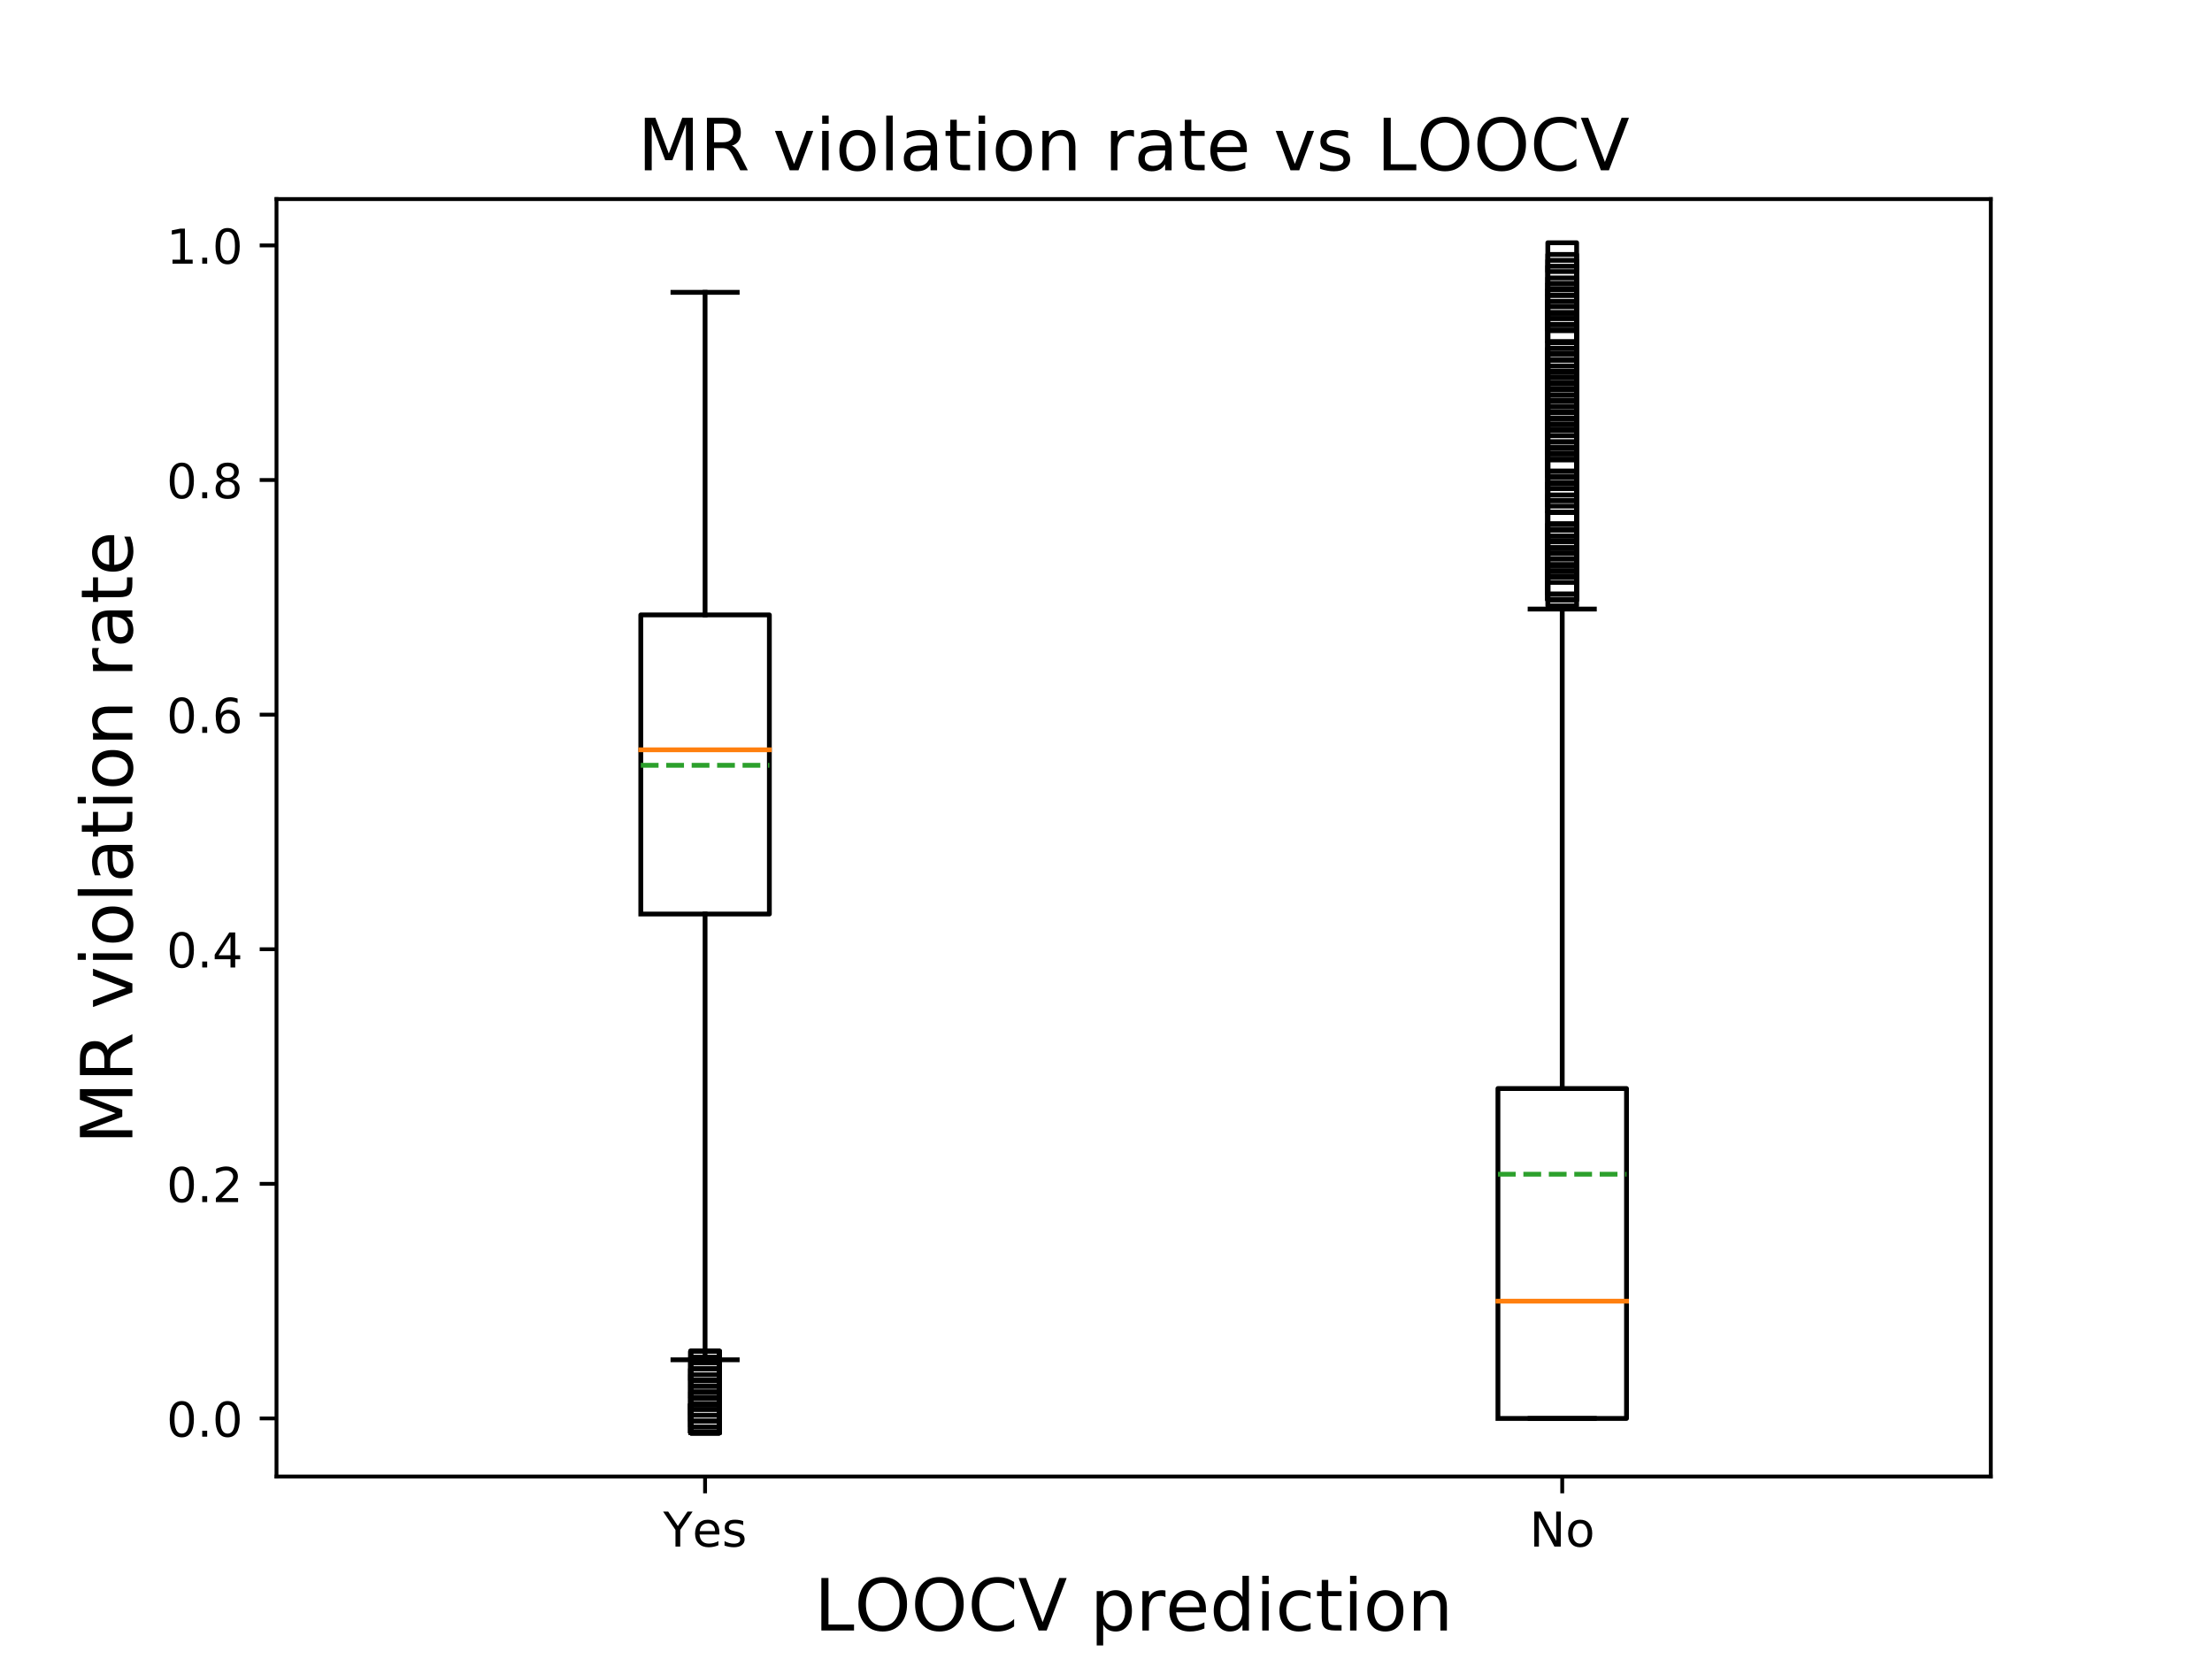 <?xml version="1.0" encoding="utf-8" standalone="no"?>
<!DOCTYPE svg PUBLIC "-//W3C//DTD SVG 1.1//EN"
  "http://www.w3.org/Graphics/SVG/1.1/DTD/svg11.dtd">
<!-- Created with matplotlib (https://matplotlib.org/) -->
<svg height="345.6pt" version="1.1" viewBox="0 0 460.8 345.6" width="460.8pt" xmlns="http://www.w3.org/2000/svg" xmlns:xlink="http://www.w3.org/1999/xlink">
 <defs>
  <style type="text/css">
*{stroke-linecap:butt;stroke-linejoin:round;}
  </style>
 </defs>
 <g id="figure_1">
  <g id="patch_1">
   <path d="M 0 345.6 
L 460.8 345.6 
L 460.8 0 
L 0 0 
z
" style="fill:#ffffff;"/>
  </g>
  <g id="axes_1">
   <g id="patch_2">
    <path d="M 57.6 307.584 
L 414.72 307.584 
L 414.72 41.472 
L 57.6 41.472 
z
" style="fill:#ffffff;"/>
   </g>
   <g id="matplotlib.axis_1">
    <g id="xtick_1">
     <g id="line2d_1">
      <defs>
       <path d="M 0 0 
L 0 3.5 
" id="maba1c6e56d" style="stroke:#000000;stroke-width:0.8;"/>
      </defs>
      <g>
       <use style="stroke:#000000;stroke-width:0.8;" x="146.88" xlink:href="#maba1c6e56d" y="307.584"/>
      </g>
     </g>
     <g id="text_1">
      <!-- Yes -->
      <defs>
       <path d="M -0.203 72.906 
L 10.406 72.906 
L 30.609 42.922 
L 50.688 72.906 
L 61.281 72.906 
L 35.5 34.719 
L 35.5 0 
L 25.594 0 
L 25.594 34.719 
z
" id="DejaVuSans-89"/>
       <path d="M 56.203 29.594 
L 56.203 25.203 
L 14.891 25.203 
Q 15.484 15.922 20.484 11.062 
Q 25.484 6.203 34.422 6.203 
Q 39.594 6.203 44.453 7.469 
Q 49.312 8.734 54.109 11.281 
L 54.109 2.781 
Q 49.266 0.734 44.188 -0.344 
Q 39.109 -1.422 33.891 -1.422 
Q 20.797 -1.422 13.156 6.188 
Q 5.516 13.812 5.516 26.812 
Q 5.516 40.234 12.766 48.109 
Q 20.016 56 32.328 56 
Q 43.359 56 49.781 48.891 
Q 56.203 41.797 56.203 29.594 
z
M 47.219 32.234 
Q 47.125 39.594 43.094 43.984 
Q 39.062 48.391 32.422 48.391 
Q 24.906 48.391 20.391 44.141 
Q 15.875 39.891 15.188 32.172 
z
" id="DejaVuSans-101"/>
       <path d="M 44.281 53.078 
L 44.281 44.578 
Q 40.484 46.531 36.375 47.5 
Q 32.281 48.484 27.875 48.484 
Q 21.188 48.484 17.844 46.438 
Q 14.5 44.391 14.5 40.281 
Q 14.5 37.156 16.891 35.375 
Q 19.281 33.594 26.516 31.984 
L 29.594 31.297 
Q 39.156 29.25 43.188 25.516 
Q 47.219 21.781 47.219 15.094 
Q 47.219 7.469 41.188 3.016 
Q 35.156 -1.422 24.609 -1.422 
Q 20.219 -1.422 15.453 -0.562 
Q 10.688 0.297 5.422 2 
L 5.422 11.281 
Q 10.406 8.688 15.234 7.391 
Q 20.062 6.109 24.812 6.109 
Q 31.156 6.109 34.562 8.281 
Q 37.984 10.453 37.984 14.406 
Q 37.984 18.062 35.516 20.016 
Q 33.062 21.969 24.703 23.781 
L 21.578 24.516 
Q 13.234 26.266 9.516 29.906 
Q 5.812 33.547 5.812 39.891 
Q 5.812 47.609 11.281 51.797 
Q 16.75 56 26.812 56 
Q 31.781 56 36.172 55.266 
Q 40.578 54.547 44.281 53.078 
z
" id="DejaVuSans-115"/>
      </defs>
      <g transform="translate(138.155 322.182)scale(0.1 -0.1)">
       <use xlink:href="#DejaVuSans-89"/>
       <use x="60.881" xlink:href="#DejaVuSans-101"/>
       <use x="122.404" xlink:href="#DejaVuSans-115"/>
      </g>
     </g>
    </g>
    <g id="xtick_2">
     <g id="line2d_2">
      <g>
       <use style="stroke:#000000;stroke-width:0.8;" x="325.44" xlink:href="#maba1c6e56d" y="307.584"/>
      </g>
     </g>
     <g id="text_2">
      <!-- No -->
      <defs>
       <path d="M 9.812 72.906 
L 23.094 72.906 
L 55.422 11.922 
L 55.422 72.906 
L 64.984 72.906 
L 64.984 0 
L 51.703 0 
L 19.391 60.984 
L 19.391 0 
L 9.812 0 
z
" id="DejaVuSans-78"/>
       <path d="M 30.609 48.391 
Q 23.391 48.391 19.188 42.75 
Q 14.984 37.109 14.984 27.297 
Q 14.984 17.484 19.156 11.844 
Q 23.344 6.203 30.609 6.203 
Q 37.797 6.203 41.984 11.859 
Q 46.188 17.531 46.188 27.297 
Q 46.188 37.016 41.984 42.703 
Q 37.797 48.391 30.609 48.391 
z
M 30.609 56 
Q 42.328 56 49.016 48.375 
Q 55.719 40.766 55.719 27.297 
Q 55.719 13.875 49.016 6.219 
Q 42.328 -1.422 30.609 -1.422 
Q 18.844 -1.422 12.172 6.219 
Q 5.516 13.875 5.516 27.297 
Q 5.516 40.766 12.172 48.375 
Q 18.844 56 30.609 56 
z
" id="DejaVuSans-111"/>
      </defs>
      <g transform="translate(318.64 322.182)scale(0.1 -0.1)">
       <use xlink:href="#DejaVuSans-78"/>
       <use x="74.805" xlink:href="#DejaVuSans-111"/>
      </g>
     </g>
    </g>
    <g id="text_3">
     <!-- LOOCV prediction -->
     <defs>
      <path d="M 9.812 72.906 
L 19.672 72.906 
L 19.672 8.297 
L 55.172 8.297 
L 55.172 0 
L 9.812 0 
z
" id="DejaVuSans-76"/>
      <path d="M 39.406 66.219 
Q 28.656 66.219 22.328 58.203 
Q 16.016 50.203 16.016 36.375 
Q 16.016 22.609 22.328 14.594 
Q 28.656 6.594 39.406 6.594 
Q 50.141 6.594 56.422 14.594 
Q 62.703 22.609 62.703 36.375 
Q 62.703 50.203 56.422 58.203 
Q 50.141 66.219 39.406 66.219 
z
M 39.406 74.219 
Q 54.734 74.219 63.906 63.938 
Q 73.094 53.656 73.094 36.375 
Q 73.094 19.141 63.906 8.859 
Q 54.734 -1.422 39.406 -1.422 
Q 24.031 -1.422 14.812 8.828 
Q 5.609 19.094 5.609 36.375 
Q 5.609 53.656 14.812 63.938 
Q 24.031 74.219 39.406 74.219 
z
" id="DejaVuSans-79"/>
      <path d="M 64.406 67.281 
L 64.406 56.891 
Q 59.422 61.531 53.781 63.812 
Q 48.141 66.109 41.797 66.109 
Q 29.297 66.109 22.656 58.469 
Q 16.016 50.828 16.016 36.375 
Q 16.016 21.969 22.656 14.328 
Q 29.297 6.688 41.797 6.688 
Q 48.141 6.688 53.781 8.984 
Q 59.422 11.281 64.406 15.922 
L 64.406 5.609 
Q 59.234 2.094 53.438 0.328 
Q 47.656 -1.422 41.219 -1.422 
Q 24.656 -1.422 15.125 8.703 
Q 5.609 18.844 5.609 36.375 
Q 5.609 53.953 15.125 64.078 
Q 24.656 74.219 41.219 74.219 
Q 47.75 74.219 53.531 72.484 
Q 59.328 70.75 64.406 67.281 
z
" id="DejaVuSans-67"/>
      <path d="M 28.609 0 
L 0.781 72.906 
L 11.078 72.906 
L 34.188 11.531 
L 57.328 72.906 
L 67.578 72.906 
L 39.797 0 
z
" id="DejaVuSans-86"/>
      <path id="DejaVuSans-32"/>
      <path d="M 18.109 8.203 
L 18.109 -20.797 
L 9.078 -20.797 
L 9.078 54.688 
L 18.109 54.688 
L 18.109 46.391 
Q 20.953 51.266 25.266 53.625 
Q 29.594 56 35.594 56 
Q 45.562 56 51.781 48.094 
Q 58.016 40.188 58.016 27.297 
Q 58.016 14.406 51.781 6.484 
Q 45.562 -1.422 35.594 -1.422 
Q 29.594 -1.422 25.266 0.953 
Q 20.953 3.328 18.109 8.203 
z
M 48.688 27.297 
Q 48.688 37.203 44.609 42.844 
Q 40.531 48.484 33.406 48.484 
Q 26.266 48.484 22.188 42.844 
Q 18.109 37.203 18.109 27.297 
Q 18.109 17.391 22.188 11.75 
Q 26.266 6.109 33.406 6.109 
Q 40.531 6.109 44.609 11.75 
Q 48.688 17.391 48.688 27.297 
z
" id="DejaVuSans-112"/>
      <path d="M 41.109 46.297 
Q 39.594 47.172 37.812 47.578 
Q 36.031 48 33.891 48 
Q 26.266 48 22.188 43.047 
Q 18.109 38.094 18.109 28.812 
L 18.109 0 
L 9.078 0 
L 9.078 54.688 
L 18.109 54.688 
L 18.109 46.188 
Q 20.953 51.172 25.484 53.578 
Q 30.031 56 36.531 56 
Q 37.453 56 38.578 55.875 
Q 39.703 55.766 41.062 55.516 
z
" id="DejaVuSans-114"/>
      <path d="M 45.406 46.391 
L 45.406 75.984 
L 54.391 75.984 
L 54.391 0 
L 45.406 0 
L 45.406 8.203 
Q 42.578 3.328 38.25 0.953 
Q 33.938 -1.422 27.875 -1.422 
Q 17.969 -1.422 11.734 6.484 
Q 5.516 14.406 5.516 27.297 
Q 5.516 40.188 11.734 48.094 
Q 17.969 56 27.875 56 
Q 33.938 56 38.25 53.625 
Q 42.578 51.266 45.406 46.391 
z
M 14.797 27.297 
Q 14.797 17.391 18.875 11.75 
Q 22.953 6.109 30.078 6.109 
Q 37.203 6.109 41.297 11.75 
Q 45.406 17.391 45.406 27.297 
Q 45.406 37.203 41.297 42.844 
Q 37.203 48.484 30.078 48.484 
Q 22.953 48.484 18.875 42.844 
Q 14.797 37.203 14.797 27.297 
z
" id="DejaVuSans-100"/>
      <path d="M 9.422 54.688 
L 18.406 54.688 
L 18.406 0 
L 9.422 0 
z
M 9.422 75.984 
L 18.406 75.984 
L 18.406 64.594 
L 9.422 64.594 
z
" id="DejaVuSans-105"/>
      <path d="M 48.781 52.594 
L 48.781 44.188 
Q 44.969 46.297 41.141 47.344 
Q 37.312 48.391 33.406 48.391 
Q 24.656 48.391 19.812 42.844 
Q 14.984 37.312 14.984 27.297 
Q 14.984 17.281 19.812 11.734 
Q 24.656 6.203 33.406 6.203 
Q 37.312 6.203 41.141 7.25 
Q 44.969 8.297 48.781 10.406 
L 48.781 2.094 
Q 45.016 0.344 40.984 -0.531 
Q 36.969 -1.422 32.422 -1.422 
Q 20.062 -1.422 12.781 6.344 
Q 5.516 14.109 5.516 27.297 
Q 5.516 40.672 12.859 48.328 
Q 20.219 56 33.016 56 
Q 37.156 56 41.109 55.141 
Q 45.062 54.297 48.781 52.594 
z
" id="DejaVuSans-99"/>
      <path d="M 18.312 70.219 
L 18.312 54.688 
L 36.812 54.688 
L 36.812 47.703 
L 18.312 47.703 
L 18.312 18.016 
Q 18.312 11.328 20.141 9.422 
Q 21.969 7.516 27.594 7.516 
L 36.812 7.516 
L 36.812 0 
L 27.594 0 
Q 17.188 0 13.234 3.875 
Q 9.281 7.766 9.281 18.016 
L 9.281 47.703 
L 2.688 47.703 
L 2.688 54.688 
L 9.281 54.688 
L 9.281 70.219 
z
" id="DejaVuSans-116"/>
      <path d="M 54.891 33.016 
L 54.891 0 
L 45.906 0 
L 45.906 32.719 
Q 45.906 40.484 42.875 44.328 
Q 39.844 48.188 33.797 48.188 
Q 26.516 48.188 22.312 43.547 
Q 18.109 38.922 18.109 30.906 
L 18.109 0 
L 9.078 0 
L 9.078 54.688 
L 18.109 54.688 
L 18.109 46.188 
Q 21.344 51.125 25.703 53.562 
Q 30.078 56 35.797 56 
Q 45.219 56 50.047 50.172 
Q 54.891 44.344 54.891 33.016 
z
" id="DejaVuSans-110"/>
     </defs>
     <g transform="translate(169.634 339.66)scale(0.15 -0.15)">
      <use xlink:href="#DejaVuSans-76"/>
      <use x="55.666" xlink:href="#DejaVuSans-79"/>
      <use x="134.377" xlink:href="#DejaVuSans-79"/>
      <use x="213.088" xlink:href="#DejaVuSans-67"/>
      <use x="282.912" xlink:href="#DejaVuSans-86"/>
      <use x="351.32" xlink:href="#DejaVuSans-32"/>
      <use x="383.107" xlink:href="#DejaVuSans-112"/>
      <use x="446.584" xlink:href="#DejaVuSans-114"/>
      <use x="487.666" xlink:href="#DejaVuSans-101"/>
      <use x="549.189" xlink:href="#DejaVuSans-100"/>
      <use x="612.666" xlink:href="#DejaVuSans-105"/>
      <use x="640.449" xlink:href="#DejaVuSans-99"/>
      <use x="695.43" xlink:href="#DejaVuSans-116"/>
      <use x="734.639" xlink:href="#DejaVuSans-105"/>
      <use x="762.422" xlink:href="#DejaVuSans-111"/>
      <use x="823.604" xlink:href="#DejaVuSans-110"/>
     </g>
    </g>
   </g>
   <g id="matplotlib.axis_2">
    <g id="ytick_1">
     <g id="line2d_3">
      <defs>
       <path d="M 0 0 
L -3.5 0 
" id="mc81614b121" style="stroke:#000000;stroke-width:0.8;"/>
      </defs>
      <g>
       <use style="stroke:#000000;stroke-width:0.8;" x="57.6" xlink:href="#mc81614b121" y="295.488"/>
      </g>
     </g>
     <g id="text_4">
      <!-- 0.0 -->
      <defs>
       <path d="M 31.781 66.406 
Q 24.172 66.406 20.328 58.906 
Q 16.5 51.422 16.5 36.375 
Q 16.5 21.391 20.328 13.891 
Q 24.172 6.391 31.781 6.391 
Q 39.453 6.391 43.281 13.891 
Q 47.125 21.391 47.125 36.375 
Q 47.125 51.422 43.281 58.906 
Q 39.453 66.406 31.781 66.406 
z
M 31.781 74.219 
Q 44.047 74.219 50.516 64.516 
Q 56.984 54.828 56.984 36.375 
Q 56.984 17.969 50.516 8.266 
Q 44.047 -1.422 31.781 -1.422 
Q 19.531 -1.422 13.062 8.266 
Q 6.594 17.969 6.594 36.375 
Q 6.594 54.828 13.062 64.516 
Q 19.531 74.219 31.781 74.219 
z
" id="DejaVuSans-48"/>
       <path d="M 10.688 12.406 
L 21 12.406 
L 21 0 
L 10.688 0 
z
" id="DejaVuSans-46"/>
      </defs>
      <g transform="translate(34.697 299.287)scale(0.1 -0.1)">
       <use xlink:href="#DejaVuSans-48"/>
       <use x="63.623" xlink:href="#DejaVuSans-46"/>
       <use x="95.41" xlink:href="#DejaVuSans-48"/>
      </g>
     </g>
    </g>
    <g id="ytick_2">
     <g id="line2d_4">
      <g>
       <use style="stroke:#000000;stroke-width:0.8;" x="57.6" xlink:href="#mc81614b121" y="246.615"/>
      </g>
     </g>
     <g id="text_5">
      <!-- 0.2 -->
      <defs>
       <path d="M 19.188 8.297 
L 53.609 8.297 
L 53.609 0 
L 7.328 0 
L 7.328 8.297 
Q 12.938 14.109 22.625 23.891 
Q 32.328 33.688 34.812 36.531 
Q 39.547 41.844 41.422 45.531 
Q 43.312 49.219 43.312 52.781 
Q 43.312 58.594 39.234 62.25 
Q 35.156 65.922 28.609 65.922 
Q 23.969 65.922 18.812 64.312 
Q 13.672 62.703 7.812 59.422 
L 7.812 69.391 
Q 13.766 71.781 18.938 73 
Q 24.125 74.219 28.422 74.219 
Q 39.75 74.219 46.484 68.547 
Q 53.219 62.891 53.219 53.422 
Q 53.219 48.922 51.531 44.891 
Q 49.859 40.875 45.406 35.406 
Q 44.188 33.984 37.641 27.219 
Q 31.109 20.453 19.188 8.297 
z
" id="DejaVuSans-50"/>
      </defs>
      <g transform="translate(34.697 250.414)scale(0.1 -0.1)">
       <use xlink:href="#DejaVuSans-48"/>
       <use x="63.623" xlink:href="#DejaVuSans-46"/>
       <use x="95.41" xlink:href="#DejaVuSans-50"/>
      </g>
     </g>
    </g>
    <g id="ytick_3">
     <g id="line2d_5">
      <g>
       <use style="stroke:#000000;stroke-width:0.8;" x="57.6" xlink:href="#mc81614b121" y="197.743"/>
      </g>
     </g>
     <g id="text_6">
      <!-- 0.4 -->
      <defs>
       <path d="M 37.797 64.312 
L 12.891 25.391 
L 37.797 25.391 
z
M 35.203 72.906 
L 47.609 72.906 
L 47.609 25.391 
L 58.016 25.391 
L 58.016 17.188 
L 47.609 17.188 
L 47.609 0 
L 37.797 0 
L 37.797 17.188 
L 4.891 17.188 
L 4.891 26.703 
z
" id="DejaVuSans-52"/>
      </defs>
      <g transform="translate(34.697 201.542)scale(0.1 -0.1)">
       <use xlink:href="#DejaVuSans-48"/>
       <use x="63.623" xlink:href="#DejaVuSans-46"/>
       <use x="95.41" xlink:href="#DejaVuSans-52"/>
      </g>
     </g>
    </g>
    <g id="ytick_4">
     <g id="line2d_6">
      <g>
       <use style="stroke:#000000;stroke-width:0.8;" x="57.6" xlink:href="#mc81614b121" y="148.87"/>
      </g>
     </g>
     <g id="text_7">
      <!-- 0.6 -->
      <defs>
       <path d="M 33.016 40.375 
Q 26.375 40.375 22.484 35.828 
Q 18.609 31.297 18.609 23.391 
Q 18.609 15.531 22.484 10.953 
Q 26.375 6.391 33.016 6.391 
Q 39.656 6.391 43.531 10.953 
Q 47.406 15.531 47.406 23.391 
Q 47.406 31.297 43.531 35.828 
Q 39.656 40.375 33.016 40.375 
z
M 52.594 71.297 
L 52.594 62.312 
Q 48.875 64.062 45.094 64.984 
Q 41.312 65.922 37.594 65.922 
Q 27.828 65.922 22.672 59.328 
Q 17.531 52.734 16.797 39.406 
Q 19.672 43.656 24.016 45.922 
Q 28.375 48.188 33.594 48.188 
Q 44.578 48.188 50.953 41.516 
Q 57.328 34.859 57.328 23.391 
Q 57.328 12.156 50.688 5.359 
Q 44.047 -1.422 33.016 -1.422 
Q 20.359 -1.422 13.672 8.266 
Q 6.984 17.969 6.984 36.375 
Q 6.984 53.656 15.188 63.938 
Q 23.391 74.219 37.203 74.219 
Q 40.922 74.219 44.703 73.484 
Q 48.484 72.75 52.594 71.297 
z
" id="DejaVuSans-54"/>
      </defs>
      <g transform="translate(34.697 152.669)scale(0.1 -0.1)">
       <use xlink:href="#DejaVuSans-48"/>
       <use x="63.623" xlink:href="#DejaVuSans-46"/>
       <use x="95.41" xlink:href="#DejaVuSans-54"/>
      </g>
     </g>
    </g>
    <g id="ytick_5">
     <g id="line2d_7">
      <g>
       <use style="stroke:#000000;stroke-width:0.8;" x="57.6" xlink:href="#mc81614b121" y="99.997"/>
      </g>
     </g>
     <g id="text_8">
      <!-- 0.8 -->
      <defs>
       <path d="M 31.781 34.625 
Q 24.75 34.625 20.719 30.859 
Q 16.703 27.094 16.703 20.516 
Q 16.703 13.922 20.719 10.156 
Q 24.75 6.391 31.781 6.391 
Q 38.812 6.391 42.859 10.172 
Q 46.922 13.969 46.922 20.516 
Q 46.922 27.094 42.891 30.859 
Q 38.875 34.625 31.781 34.625 
z
M 21.922 38.812 
Q 15.578 40.375 12.031 44.719 
Q 8.5 49.078 8.5 55.328 
Q 8.5 64.062 14.719 69.141 
Q 20.953 74.219 31.781 74.219 
Q 42.672 74.219 48.875 69.141 
Q 55.078 64.062 55.078 55.328 
Q 55.078 49.078 51.531 44.719 
Q 48 40.375 41.703 38.812 
Q 48.828 37.156 52.797 32.312 
Q 56.781 27.484 56.781 20.516 
Q 56.781 9.906 50.312 4.234 
Q 43.844 -1.422 31.781 -1.422 
Q 19.734 -1.422 13.25 4.234 
Q 6.781 9.906 6.781 20.516 
Q 6.781 27.484 10.781 32.312 
Q 14.797 37.156 21.922 38.812 
z
M 18.312 54.391 
Q 18.312 48.734 21.844 45.562 
Q 25.391 42.391 31.781 42.391 
Q 38.141 42.391 41.719 45.562 
Q 45.312 48.734 45.312 54.391 
Q 45.312 60.062 41.719 63.234 
Q 38.141 66.406 31.781 66.406 
Q 25.391 66.406 21.844 63.234 
Q 18.312 60.062 18.312 54.391 
z
" id="DejaVuSans-56"/>
      </defs>
      <g transform="translate(34.697 103.796)scale(0.1 -0.1)">
       <use xlink:href="#DejaVuSans-48"/>
       <use x="63.623" xlink:href="#DejaVuSans-46"/>
       <use x="95.41" xlink:href="#DejaVuSans-56"/>
      </g>
     </g>
    </g>
    <g id="ytick_6">
     <g id="line2d_8">
      <g>
       <use style="stroke:#000000;stroke-width:0.8;" x="57.6" xlink:href="#mc81614b121" y="51.124"/>
      </g>
     </g>
     <g id="text_9">
      <!-- 1.0 -->
      <defs>
       <path d="M 12.406 8.297 
L 28.516 8.297 
L 28.516 63.922 
L 10.984 60.406 
L 10.984 69.391 
L 28.422 72.906 
L 38.281 72.906 
L 38.281 8.297 
L 54.391 8.297 
L 54.391 0 
L 12.406 0 
z
" id="DejaVuSans-49"/>
      </defs>
      <g transform="translate(34.697 54.924)scale(0.1 -0.1)">
       <use xlink:href="#DejaVuSans-49"/>
       <use x="63.623" xlink:href="#DejaVuSans-46"/>
       <use x="95.41" xlink:href="#DejaVuSans-48"/>
      </g>
     </g>
    </g>
    <g id="text_10">
     <!-- MR violation rate -->
     <defs>
      <path d="M 9.812 72.906 
L 24.516 72.906 
L 43.109 23.297 
L 61.812 72.906 
L 76.516 72.906 
L 76.516 0 
L 66.891 0 
L 66.891 64.016 
L 48.094 14.016 
L 38.188 14.016 
L 19.391 64.016 
L 19.391 0 
L 9.812 0 
z
" id="DejaVuSans-77"/>
      <path d="M 44.391 34.188 
Q 47.562 33.109 50.562 29.594 
Q 53.562 26.078 56.594 19.922 
L 66.609 0 
L 56 0 
L 46.688 18.703 
Q 43.062 26.031 39.672 28.422 
Q 36.281 30.812 30.422 30.812 
L 19.672 30.812 
L 19.672 0 
L 9.812 0 
L 9.812 72.906 
L 32.078 72.906 
Q 44.578 72.906 50.734 67.672 
Q 56.891 62.453 56.891 51.906 
Q 56.891 45.016 53.688 40.469 
Q 50.484 35.938 44.391 34.188 
z
M 19.672 64.797 
L 19.672 38.922 
L 32.078 38.922 
Q 39.203 38.922 42.844 42.219 
Q 46.484 45.516 46.484 51.906 
Q 46.484 58.297 42.844 61.547 
Q 39.203 64.797 32.078 64.797 
z
" id="DejaVuSans-82"/>
      <path d="M 2.984 54.688 
L 12.5 54.688 
L 29.594 8.797 
L 46.688 54.688 
L 56.203 54.688 
L 35.688 0 
L 23.484 0 
z
" id="DejaVuSans-118"/>
      <path d="M 9.422 75.984 
L 18.406 75.984 
L 18.406 0 
L 9.422 0 
z
" id="DejaVuSans-108"/>
      <path d="M 34.281 27.484 
Q 23.391 27.484 19.188 25 
Q 14.984 22.516 14.984 16.5 
Q 14.984 11.719 18.141 8.906 
Q 21.297 6.109 26.703 6.109 
Q 34.188 6.109 38.703 11.406 
Q 43.219 16.703 43.219 25.484 
L 43.219 27.484 
z
M 52.203 31.203 
L 52.203 0 
L 43.219 0 
L 43.219 8.297 
Q 40.141 3.328 35.547 0.953 
Q 30.953 -1.422 24.312 -1.422 
Q 15.922 -1.422 10.953 3.297 
Q 6 8.016 6 15.922 
Q 6 25.141 12.172 29.828 
Q 18.359 34.516 30.609 34.516 
L 43.219 34.516 
L 43.219 35.406 
Q 43.219 41.609 39.141 45 
Q 35.062 48.391 27.688 48.391 
Q 23 48.391 18.547 47.266 
Q 14.109 46.141 10.016 43.891 
L 10.016 52.203 
Q 14.938 54.109 19.578 55.047 
Q 24.219 56 28.609 56 
Q 40.484 56 46.344 49.844 
Q 52.203 43.703 52.203 31.203 
z
" id="DejaVuSans-97"/>
     </defs>
     <g transform="translate(27.577 238.369)rotate(-90)scale(0.15 -0.15)">
      <use xlink:href="#DejaVuSans-77"/>
      <use x="86.279" xlink:href="#DejaVuSans-82"/>
      <use x="155.762" xlink:href="#DejaVuSans-32"/>
      <use x="187.549" xlink:href="#DejaVuSans-118"/>
      <use x="246.729" xlink:href="#DejaVuSans-105"/>
      <use x="274.512" xlink:href="#DejaVuSans-111"/>
      <use x="335.693" xlink:href="#DejaVuSans-108"/>
      <use x="363.477" xlink:href="#DejaVuSans-97"/>
      <use x="424.756" xlink:href="#DejaVuSans-116"/>
      <use x="463.965" xlink:href="#DejaVuSans-105"/>
      <use x="491.748" xlink:href="#DejaVuSans-111"/>
      <use x="552.93" xlink:href="#DejaVuSans-110"/>
      <use x="616.309" xlink:href="#DejaVuSans-32"/>
      <use x="648.096" xlink:href="#DejaVuSans-114"/>
      <use x="689.209" xlink:href="#DejaVuSans-97"/>
      <use x="750.488" xlink:href="#DejaVuSans-116"/>
      <use x="789.697" xlink:href="#DejaVuSans-101"/>
     </g>
    </g>
   </g>
   <g id="line2d_9">
    <path clip-path="url(#p0f06ea8033)" d="M 133.488 190.412 
L 160.272 190.412 
L 160.272 128.099 
L 133.488 128.099 
L 133.488 190.412 
" style="fill:none;stroke:#000000;stroke-linecap:square;"/>
   </g>
   <g id="line2d_10">
    <path clip-path="url(#p0f06ea8033)" d="M 146.88 190.412 
L 146.88 283.27 
" style="fill:none;stroke:#000000;stroke-linecap:square;"/>
   </g>
   <g id="line2d_11">
    <path clip-path="url(#p0f06ea8033)" d="M 146.88 128.099 
L 146.88 60.899 
" style="fill:none;stroke:#000000;stroke-linecap:square;"/>
   </g>
   <g id="line2d_12">
    <path clip-path="url(#p0f06ea8033)" d="M 140.184 283.27 
L 153.576 283.27 
" style="fill:none;stroke:#000000;stroke-linecap:square;"/>
   </g>
   <g id="line2d_13">
    <path clip-path="url(#p0f06ea8033)" d="M 140.184 60.899 
L 153.576 60.899 
" style="fill:none;stroke:#000000;stroke-linecap:square;"/>
   </g>
   <g id="line2d_14">
    <defs>
     <path d="M -3 3 
L 3 3 
L 3 -3 
L -3 -3 
z
" id="m11b479b8bf" style="stroke:#000000;stroke-linejoin:miter;"/>
    </defs>
    <g clip-path="url(#p0f06ea8033)">
     <use style="fill-opacity:0;stroke:#000000;stroke-linejoin:miter;" x="146.88" xlink:href="#m11b479b8bf" y="295.488"/>
     <use style="fill-opacity:0;stroke:#000000;stroke-linejoin:miter;" x="146.88" xlink:href="#m11b479b8bf" y="285.713"/>
     <use style="fill-opacity:0;stroke:#000000;stroke-linejoin:miter;" x="146.88" xlink:href="#m11b479b8bf" y="284.492"/>
     <use style="fill-opacity:0;stroke:#000000;stroke-linejoin:miter;" x="146.88" xlink:href="#m11b479b8bf" y="294.266"/>
     <use style="fill-opacity:0;stroke:#000000;stroke-linejoin:miter;" x="146.88" xlink:href="#m11b479b8bf" y="295.488"/>
     <use style="fill-opacity:0;stroke:#000000;stroke-linejoin:miter;" x="146.88" xlink:href="#m11b479b8bf" y="295.488"/>
     <use style="fill-opacity:0;stroke:#000000;stroke-linejoin:miter;" x="146.88" xlink:href="#m11b479b8bf" y="295.488"/>
     <use style="fill-opacity:0;stroke:#000000;stroke-linejoin:miter;" x="146.88" xlink:href="#m11b479b8bf" y="286.935"/>
     <use style="fill-opacity:0;stroke:#000000;stroke-linejoin:miter;" x="146.88" xlink:href="#m11b479b8bf" y="284.492"/>
     <use style="fill-opacity:0;stroke:#000000;stroke-linejoin:miter;" x="146.88" xlink:href="#m11b479b8bf" y="290.601"/>
     <use style="fill-opacity:0;stroke:#000000;stroke-linejoin:miter;" x="146.88" xlink:href="#m11b479b8bf" y="295.488"/>
     <use style="fill-opacity:0;stroke:#000000;stroke-linejoin:miter;" x="146.88" xlink:href="#m11b479b8bf" y="295.488"/>
     <use style="fill-opacity:0;stroke:#000000;stroke-linejoin:miter;" x="146.88" xlink:href="#m11b479b8bf" y="295.488"/>
     <use style="fill-opacity:0;stroke:#000000;stroke-linejoin:miter;" x="146.88" xlink:href="#m11b479b8bf" y="295.488"/>
     <use style="fill-opacity:0;stroke:#000000;stroke-linejoin:miter;" x="146.88" xlink:href="#m11b479b8bf" y="288.157"/>
     <use style="fill-opacity:0;stroke:#000000;stroke-linejoin:miter;" x="146.88" xlink:href="#m11b479b8bf" y="289.379"/>
     <use style="fill-opacity:0;stroke:#000000;stroke-linejoin:miter;" x="146.88" xlink:href="#m11b479b8bf" y="291.823"/>
     <use style="fill-opacity:0;stroke:#000000;stroke-linejoin:miter;" x="146.88" xlink:href="#m11b479b8bf" y="293.044"/>
     <use style="fill-opacity:0;stroke:#000000;stroke-linejoin:miter;" x="146.88" xlink:href="#m11b479b8bf" y="294.266"/>
     <use style="fill-opacity:0;stroke:#000000;stroke-linejoin:miter;" x="146.88" xlink:href="#m11b479b8bf" y="288.157"/>
     <use style="fill-opacity:0;stroke:#000000;stroke-linejoin:miter;" x="146.88" xlink:href="#m11b479b8bf" y="295.488"/>
     <use style="fill-opacity:0;stroke:#000000;stroke-linejoin:miter;" x="146.88" xlink:href="#m11b479b8bf" y="290.601"/>
     <use style="fill-opacity:0;stroke:#000000;stroke-linejoin:miter;" x="146.88" xlink:href="#m11b479b8bf" y="293.044"/>
     <use style="fill-opacity:0;stroke:#000000;stroke-linejoin:miter;" x="146.88" xlink:href="#m11b479b8bf" y="284.492"/>
     <use style="fill-opacity:0;stroke:#000000;stroke-linejoin:miter;" x="146.88" xlink:href="#m11b479b8bf" y="288.157"/>
     <use style="fill-opacity:0;stroke:#000000;stroke-linejoin:miter;" x="146.88" xlink:href="#m11b479b8bf" y="295.488"/>
     <use style="fill-opacity:0;stroke:#000000;stroke-linejoin:miter;" x="146.88" xlink:href="#m11b479b8bf" y="295.488"/>
     <use style="fill-opacity:0;stroke:#000000;stroke-linejoin:miter;" x="146.88" xlink:href="#m11b479b8bf" y="284.492"/>
    </g>
   </g>
   <g id="line2d_15">
    <path clip-path="url(#p0f06ea8033)" d="M 312.048 295.488 
L 338.832 295.488 
L 338.832 226.761 
L 312.048 226.761 
L 312.048 295.488 
" style="fill:none;stroke:#000000;stroke-linecap:square;"/>
   </g>
   <g id="line2d_16">
    <path clip-path="url(#p0f06ea8033)" d="M 325.44 295.488 
L 325.44 295.488 
" style="fill:none;stroke:#000000;stroke-linecap:square;"/>
   </g>
   <g id="line2d_17">
    <path clip-path="url(#p0f06ea8033)" d="M 325.44 226.761 
L 325.44 126.877 
" style="fill:none;stroke:#000000;stroke-linecap:square;"/>
   </g>
   <g id="line2d_18">
    <path clip-path="url(#p0f06ea8033)" d="M 318.744 295.488 
L 332.136 295.488 
" style="fill:none;stroke:#000000;stroke-linecap:square;"/>
   </g>
   <g id="line2d_19">
    <path clip-path="url(#p0f06ea8033)" d="M 318.744 126.877 
L 332.136 126.877 
" style="fill:none;stroke:#000000;stroke-linecap:square;"/>
   </g>
   <g id="line2d_20">
    <g clip-path="url(#p0f06ea8033)">
     <use style="fill-opacity:0;stroke:#000000;stroke-linejoin:miter;" x="325.44" xlink:href="#m11b479b8bf" y="65.786"/>
     <use style="fill-opacity:0;stroke:#000000;stroke-linejoin:miter;" x="325.44" xlink:href="#m11b479b8bf" y="78.004"/>
     <use style="fill-opacity:0;stroke:#000000;stroke-linejoin:miter;" x="325.44" xlink:href="#m11b479b8bf" y="80.448"/>
     <use style="fill-opacity:0;stroke:#000000;stroke-linejoin:miter;" x="325.44" xlink:href="#m11b479b8bf" y="62.121"/>
     <use style="fill-opacity:0;stroke:#000000;stroke-linejoin:miter;" x="325.44" xlink:href="#m11b479b8bf" y="79.226"/>
     <use style="fill-opacity:0;stroke:#000000;stroke-linejoin:miter;" x="325.44" xlink:href="#m11b479b8bf" y="74.339"/>
     <use style="fill-opacity:0;stroke:#000000;stroke-linejoin:miter;" x="325.44" xlink:href="#m11b479b8bf" y="60.899"/>
     <use style="fill-opacity:0;stroke:#000000;stroke-linejoin:miter;" x="325.44" xlink:href="#m11b479b8bf" y="120.768"/>
     <use style="fill-opacity:0;stroke:#000000;stroke-linejoin:miter;" x="325.44" xlink:href="#m11b479b8bf" y="68.23"/>
     <use style="fill-opacity:0;stroke:#000000;stroke-linejoin:miter;" x="325.44" xlink:href="#m11b479b8bf" y="120.768"/>
     <use style="fill-opacity:0;stroke:#000000;stroke-linejoin:miter;" x="325.44" xlink:href="#m11b479b8bf" y="84.113"/>
     <use style="fill-opacity:0;stroke:#000000;stroke-linejoin:miter;" x="325.44" xlink:href="#m11b479b8bf" y="91.444"/>
     <use style="fill-opacity:0;stroke:#000000;stroke-linejoin:miter;" x="325.44" xlink:href="#m11b479b8bf" y="102.441"/>
     <use style="fill-opacity:0;stroke:#000000;stroke-linejoin:miter;" x="325.44" xlink:href="#m11b479b8bf" y="65.786"/>
     <use style="fill-opacity:0;stroke:#000000;stroke-linejoin:miter;" x="325.44" xlink:href="#m11b479b8bf" y="84.113"/>
     <use style="fill-opacity:0;stroke:#000000;stroke-linejoin:miter;" x="325.44" xlink:href="#m11b479b8bf" y="115.881"/>
     <use style="fill-opacity:0;stroke:#000000;stroke-linejoin:miter;" x="325.44" xlink:href="#m11b479b8bf" y="103.663"/>
     <use style="fill-opacity:0;stroke:#000000;stroke-linejoin:miter;" x="325.44" xlink:href="#m11b479b8bf" y="109.772"/>
     <use style="fill-opacity:0;stroke:#000000;stroke-linejoin:miter;" x="325.44" xlink:href="#m11b479b8bf" y="86.557"/>
     <use style="fill-opacity:0;stroke:#000000;stroke-linejoin:miter;" x="325.44" xlink:href="#m11b479b8bf" y="56.012"/>
     <use style="fill-opacity:0;stroke:#000000;stroke-linejoin:miter;" x="325.44" xlink:href="#m11b479b8bf" y="117.103"/>
     <use style="fill-opacity:0;stroke:#000000;stroke-linejoin:miter;" x="325.44" xlink:href="#m11b479b8bf" y="90.223"/>
     <use style="fill-opacity:0;stroke:#000000;stroke-linejoin:miter;" x="325.44" xlink:href="#m11b479b8bf" y="85.335"/>
     <use style="fill-opacity:0;stroke:#000000;stroke-linejoin:miter;" x="325.44" xlink:href="#m11b479b8bf" y="123.212"/>
     <use style="fill-opacity:0;stroke:#000000;stroke-linejoin:miter;" x="325.44" xlink:href="#m11b479b8bf" y="92.666"/>
     <use style="fill-opacity:0;stroke:#000000;stroke-linejoin:miter;" x="325.44" xlink:href="#m11b479b8bf" y="117.103"/>
     <use style="fill-opacity:0;stroke:#000000;stroke-linejoin:miter;" x="325.44" xlink:href="#m11b479b8bf" y="78.004"/>
     <use style="fill-opacity:0;stroke:#000000;stroke-linejoin:miter;" x="325.44" xlink:href="#m11b479b8bf" y="71.895"/>
     <use style="fill-opacity:0;stroke:#000000;stroke-linejoin:miter;" x="325.44" xlink:href="#m11b479b8bf" y="89.001"/>
     <use style="fill-opacity:0;stroke:#000000;stroke-linejoin:miter;" x="325.44" xlink:href="#m11b479b8bf" y="92.666"/>
     <use style="fill-opacity:0;stroke:#000000;stroke-linejoin:miter;" x="325.44" xlink:href="#m11b479b8bf" y="85.335"/>
     <use style="fill-opacity:0;stroke:#000000;stroke-linejoin:miter;" x="325.44" xlink:href="#m11b479b8bf" y="97.553"/>
     <use style="fill-opacity:0;stroke:#000000;stroke-linejoin:miter;" x="325.44" xlink:href="#m11b479b8bf" y="78.004"/>
     <use style="fill-opacity:0;stroke:#000000;stroke-linejoin:miter;" x="325.44" xlink:href="#m11b479b8bf" y="106.106"/>
     <use style="fill-opacity:0;stroke:#000000;stroke-linejoin:miter;" x="325.44" xlink:href="#m11b479b8bf" y="107.328"/>
     <use style="fill-opacity:0;stroke:#000000;stroke-linejoin:miter;" x="325.44" xlink:href="#m11b479b8bf" y="113.437"/>
     <use style="fill-opacity:0;stroke:#000000;stroke-linejoin:miter;" x="325.44" xlink:href="#m11b479b8bf" y="76.783"/>
     <use style="fill-opacity:0;stroke:#000000;stroke-linejoin:miter;" x="325.44" xlink:href="#m11b479b8bf" y="75.561"/>
     <use style="fill-opacity:0;stroke:#000000;stroke-linejoin:miter;" x="325.44" xlink:href="#m11b479b8bf" y="114.659"/>
     <use style="fill-opacity:0;stroke:#000000;stroke-linejoin:miter;" x="325.44" xlink:href="#m11b479b8bf" y="74.339"/>
     <use style="fill-opacity:0;stroke:#000000;stroke-linejoin:miter;" x="325.44" xlink:href="#m11b479b8bf" y="121.99"/>
     <use style="fill-opacity:0;stroke:#000000;stroke-linejoin:miter;" x="325.44" xlink:href="#m11b479b8bf" y="75.561"/>
     <use style="fill-opacity:0;stroke:#000000;stroke-linejoin:miter;" x="325.44" xlink:href="#m11b479b8bf" y="121.99"/>
     <use style="fill-opacity:0;stroke:#000000;stroke-linejoin:miter;" x="325.44" xlink:href="#m11b479b8bf" y="95.11"/>
     <use style="fill-opacity:0;stroke:#000000;stroke-linejoin:miter;" x="325.44" xlink:href="#m11b479b8bf" y="75.561"/>
     <use style="fill-opacity:0;stroke:#000000;stroke-linejoin:miter;" x="325.44" xlink:href="#m11b479b8bf" y="103.663"/>
     <use style="fill-opacity:0;stroke:#000000;stroke-linejoin:miter;" x="325.44" xlink:href="#m11b479b8bf" y="114.659"/>
     <use style="fill-opacity:0;stroke:#000000;stroke-linejoin:miter;" x="325.44" xlink:href="#m11b479b8bf" y="120.768"/>
     <use style="fill-opacity:0;stroke:#000000;stroke-linejoin:miter;" x="325.44" xlink:href="#m11b479b8bf" y="97.553"/>
     <use style="fill-opacity:0;stroke:#000000;stroke-linejoin:miter;" x="325.44" xlink:href="#m11b479b8bf" y="91.444"/>
     <use style="fill-opacity:0;stroke:#000000;stroke-linejoin:miter;" x="325.44" xlink:href="#m11b479b8bf" y="87.779"/>
     <use style="fill-opacity:0;stroke:#000000;stroke-linejoin:miter;" x="325.44" xlink:href="#m11b479b8bf" y="112.215"/>
     <use style="fill-opacity:0;stroke:#000000;stroke-linejoin:miter;" x="325.44" xlink:href="#m11b479b8bf" y="65.786"/>
     <use style="fill-opacity:0;stroke:#000000;stroke-linejoin:miter;" x="325.44" xlink:href="#m11b479b8bf" y="112.215"/>
     <use style="fill-opacity:0;stroke:#000000;stroke-linejoin:miter;" x="325.44" xlink:href="#m11b479b8bf" y="109.772"/>
     <use style="fill-opacity:0;stroke:#000000;stroke-linejoin:miter;" x="325.44" xlink:href="#m11b479b8bf" y="63.343"/>
     <use style="fill-opacity:0;stroke:#000000;stroke-linejoin:miter;" x="325.44" xlink:href="#m11b479b8bf" y="82.892"/>
     <use style="fill-opacity:0;stroke:#000000;stroke-linejoin:miter;" x="325.44" xlink:href="#m11b479b8bf" y="70.673"/>
     <use style="fill-opacity:0;stroke:#000000;stroke-linejoin:miter;" x="325.44" xlink:href="#m11b479b8bf" y="68.23"/>
     <use style="fill-opacity:0;stroke:#000000;stroke-linejoin:miter;" x="325.44" xlink:href="#m11b479b8bf" y="118.324"/>
     <use style="fill-opacity:0;stroke:#000000;stroke-linejoin:miter;" x="325.44" xlink:href="#m11b479b8bf" y="82.892"/>
     <use style="fill-opacity:0;stroke:#000000;stroke-linejoin:miter;" x="325.44" xlink:href="#m11b479b8bf" y="121.99"/>
     <use style="fill-opacity:0;stroke:#000000;stroke-linejoin:miter;" x="325.44" xlink:href="#m11b479b8bf" y="81.67"/>
     <use style="fill-opacity:0;stroke:#000000;stroke-linejoin:miter;" x="325.44" xlink:href="#m11b479b8bf" y="96.332"/>
     <use style="fill-opacity:0;stroke:#000000;stroke-linejoin:miter;" x="325.44" xlink:href="#m11b479b8bf" y="121.99"/>
     <use style="fill-opacity:0;stroke:#000000;stroke-linejoin:miter;" x="325.44" xlink:href="#m11b479b8bf" y="68.23"/>
     <use style="fill-opacity:0;stroke:#000000;stroke-linejoin:miter;" x="325.44" xlink:href="#m11b479b8bf" y="114.659"/>
     <use style="fill-opacity:0;stroke:#000000;stroke-linejoin:miter;" x="325.44" xlink:href="#m11b479b8bf" y="112.215"/>
     <use style="fill-opacity:0;stroke:#000000;stroke-linejoin:miter;" x="325.44" xlink:href="#m11b479b8bf" y="68.23"/>
     <use style="fill-opacity:0;stroke:#000000;stroke-linejoin:miter;" x="325.44" xlink:href="#m11b479b8bf" y="63.343"/>
     <use style="fill-opacity:0;stroke:#000000;stroke-linejoin:miter;" x="325.44" xlink:href="#m11b479b8bf" y="103.663"/>
     <use style="fill-opacity:0;stroke:#000000;stroke-linejoin:miter;" x="325.44" xlink:href="#m11b479b8bf" y="98.775"/>
     <use style="fill-opacity:0;stroke:#000000;stroke-linejoin:miter;" x="325.44" xlink:href="#m11b479b8bf" y="96.332"/>
     <use style="fill-opacity:0;stroke:#000000;stroke-linejoin:miter;" x="325.44" xlink:href="#m11b479b8bf" y="82.892"/>
     <use style="fill-opacity:0;stroke:#000000;stroke-linejoin:miter;" x="325.44" xlink:href="#m11b479b8bf" y="74.339"/>
     <use style="fill-opacity:0;stroke:#000000;stroke-linejoin:miter;" x="325.44" xlink:href="#m11b479b8bf" y="64.564"/>
     <use style="fill-opacity:0;stroke:#000000;stroke-linejoin:miter;" x="325.44" xlink:href="#m11b479b8bf" y="98.775"/>
     <use style="fill-opacity:0;stroke:#000000;stroke-linejoin:miter;" x="325.44" xlink:href="#m11b479b8bf" y="91.444"/>
     <use style="fill-opacity:0;stroke:#000000;stroke-linejoin:miter;" x="325.44" xlink:href="#m11b479b8bf" y="101.219"/>
     <use style="fill-opacity:0;stroke:#000000;stroke-linejoin:miter;" x="325.44" xlink:href="#m11b479b8bf" y="57.233"/>
     <use style="fill-opacity:0;stroke:#000000;stroke-linejoin:miter;" x="325.44" xlink:href="#m11b479b8bf" y="81.67"/>
     <use style="fill-opacity:0;stroke:#000000;stroke-linejoin:miter;" x="325.44" xlink:href="#m11b479b8bf" y="80.448"/>
     <use style="fill-opacity:0;stroke:#000000;stroke-linejoin:miter;" x="325.44" xlink:href="#m11b479b8bf" y="53.568"/>
     <use style="fill-opacity:0;stroke:#000000;stroke-linejoin:miter;" x="325.44" xlink:href="#m11b479b8bf" y="121.99"/>
     <use style="fill-opacity:0;stroke:#000000;stroke-linejoin:miter;" x="325.44" xlink:href="#m11b479b8bf" y="109.772"/>
     <use style="fill-opacity:0;stroke:#000000;stroke-linejoin:miter;" x="325.44" xlink:href="#m11b479b8bf" y="113.437"/>
     <use style="fill-opacity:0;stroke:#000000;stroke-linejoin:miter;" x="325.44" xlink:href="#m11b479b8bf" y="62.121"/>
     <use style="fill-opacity:0;stroke:#000000;stroke-linejoin:miter;" x="325.44" xlink:href="#m11b479b8bf" y="103.663"/>
     <use style="fill-opacity:0;stroke:#000000;stroke-linejoin:miter;" x="325.44" xlink:href="#m11b479b8bf" y="82.892"/>
     <use style="fill-opacity:0;stroke:#000000;stroke-linejoin:miter;" x="325.44" xlink:href="#m11b479b8bf" y="58.455"/>
     <use style="fill-opacity:0;stroke:#000000;stroke-linejoin:miter;" x="325.44" xlink:href="#m11b479b8bf" y="86.557"/>
     <use style="fill-opacity:0;stroke:#000000;stroke-linejoin:miter;" x="325.44" xlink:href="#m11b479b8bf" y="117.103"/>
    </g>
   </g>
   <g id="line2d_21">
    <path clip-path="url(#p0f06ea8033)" d="M 133.488 156.201 
L 160.272 156.201 
" style="fill:none;stroke:#ff7f0e;stroke-linecap:square;"/>
   </g>
   <g id="line2d_22">
    <path clip-path="url(#p0f06ea8033)" d="M 133.488 159.424 
L 160.272 159.424 
" style="fill:none;stroke:#2ca02c;stroke-dasharray:3.7,1.6;stroke-dashoffset:0;"/>
   </g>
   <g id="line2d_23">
    <path clip-path="url(#p0f06ea8033)" d="M 312.048 271.052 
L 338.832 271.052 
" style="fill:none;stroke:#ff7f0e;stroke-linecap:square;"/>
   </g>
   <g id="line2d_24">
    <path clip-path="url(#p0f06ea8033)" d="M 312.048 244.608 
L 338.832 244.608 
" style="fill:none;stroke:#2ca02c;stroke-dasharray:3.7,1.6;stroke-dashoffset:0;"/>
   </g>
   <g id="patch_3">
    <path d="M 57.6 307.584 
L 57.6 41.472 
" style="fill:none;stroke:#000000;stroke-linecap:square;stroke-linejoin:miter;stroke-width:0.8;"/>
   </g>
   <g id="patch_4">
    <path d="M 414.72 307.584 
L 414.72 41.472 
" style="fill:none;stroke:#000000;stroke-linecap:square;stroke-linejoin:miter;stroke-width:0.8;"/>
   </g>
   <g id="patch_5">
    <path d="M 57.6 307.584 
L 414.72 307.584 
" style="fill:none;stroke:#000000;stroke-linecap:square;stroke-linejoin:miter;stroke-width:0.8;"/>
   </g>
   <g id="patch_6">
    <path d="M 57.6 41.472 
L 414.72 41.472 
" style="fill:none;stroke:#000000;stroke-linecap:square;stroke-linejoin:miter;stroke-width:0.8;"/>
   </g>
   <g id="text_11">
    <!-- MR violation rate vs LOOCV -->
    <g transform="translate(132.855 35.472)scale(0.15 -0.15)">
     <use xlink:href="#DejaVuSans-77"/>
     <use x="86.279" xlink:href="#DejaVuSans-82"/>
     <use x="155.762" xlink:href="#DejaVuSans-32"/>
     <use x="187.549" xlink:href="#DejaVuSans-118"/>
     <use x="246.729" xlink:href="#DejaVuSans-105"/>
     <use x="274.512" xlink:href="#DejaVuSans-111"/>
     <use x="335.693" xlink:href="#DejaVuSans-108"/>
     <use x="363.477" xlink:href="#DejaVuSans-97"/>
     <use x="424.756" xlink:href="#DejaVuSans-116"/>
     <use x="463.965" xlink:href="#DejaVuSans-105"/>
     <use x="491.748" xlink:href="#DejaVuSans-111"/>
     <use x="552.93" xlink:href="#DejaVuSans-110"/>
     <use x="616.309" xlink:href="#DejaVuSans-32"/>
     <use x="648.096" xlink:href="#DejaVuSans-114"/>
     <use x="689.209" xlink:href="#DejaVuSans-97"/>
     <use x="750.488" xlink:href="#DejaVuSans-116"/>
     <use x="789.697" xlink:href="#DejaVuSans-101"/>
     <use x="851.221" xlink:href="#DejaVuSans-32"/>
     <use x="883.008" xlink:href="#DejaVuSans-118"/>
     <use x="942.188" xlink:href="#DejaVuSans-115"/>
     <use x="994.287" xlink:href="#DejaVuSans-32"/>
     <use x="1026.074" xlink:href="#DejaVuSans-76"/>
     <use x="1081.74" xlink:href="#DejaVuSans-79"/>
     <use x="1160.451" xlink:href="#DejaVuSans-79"/>
     <use x="1239.162" xlink:href="#DejaVuSans-67"/>
     <use x="1308.986" xlink:href="#DejaVuSans-86"/>
    </g>
   </g>
  </g>
 </g>
 <defs>
  <clipPath id="p0f06ea8033">
   <rect height="266.112" width="357.12" x="57.6" y="41.472"/>
  </clipPath>
 </defs>
</svg>
